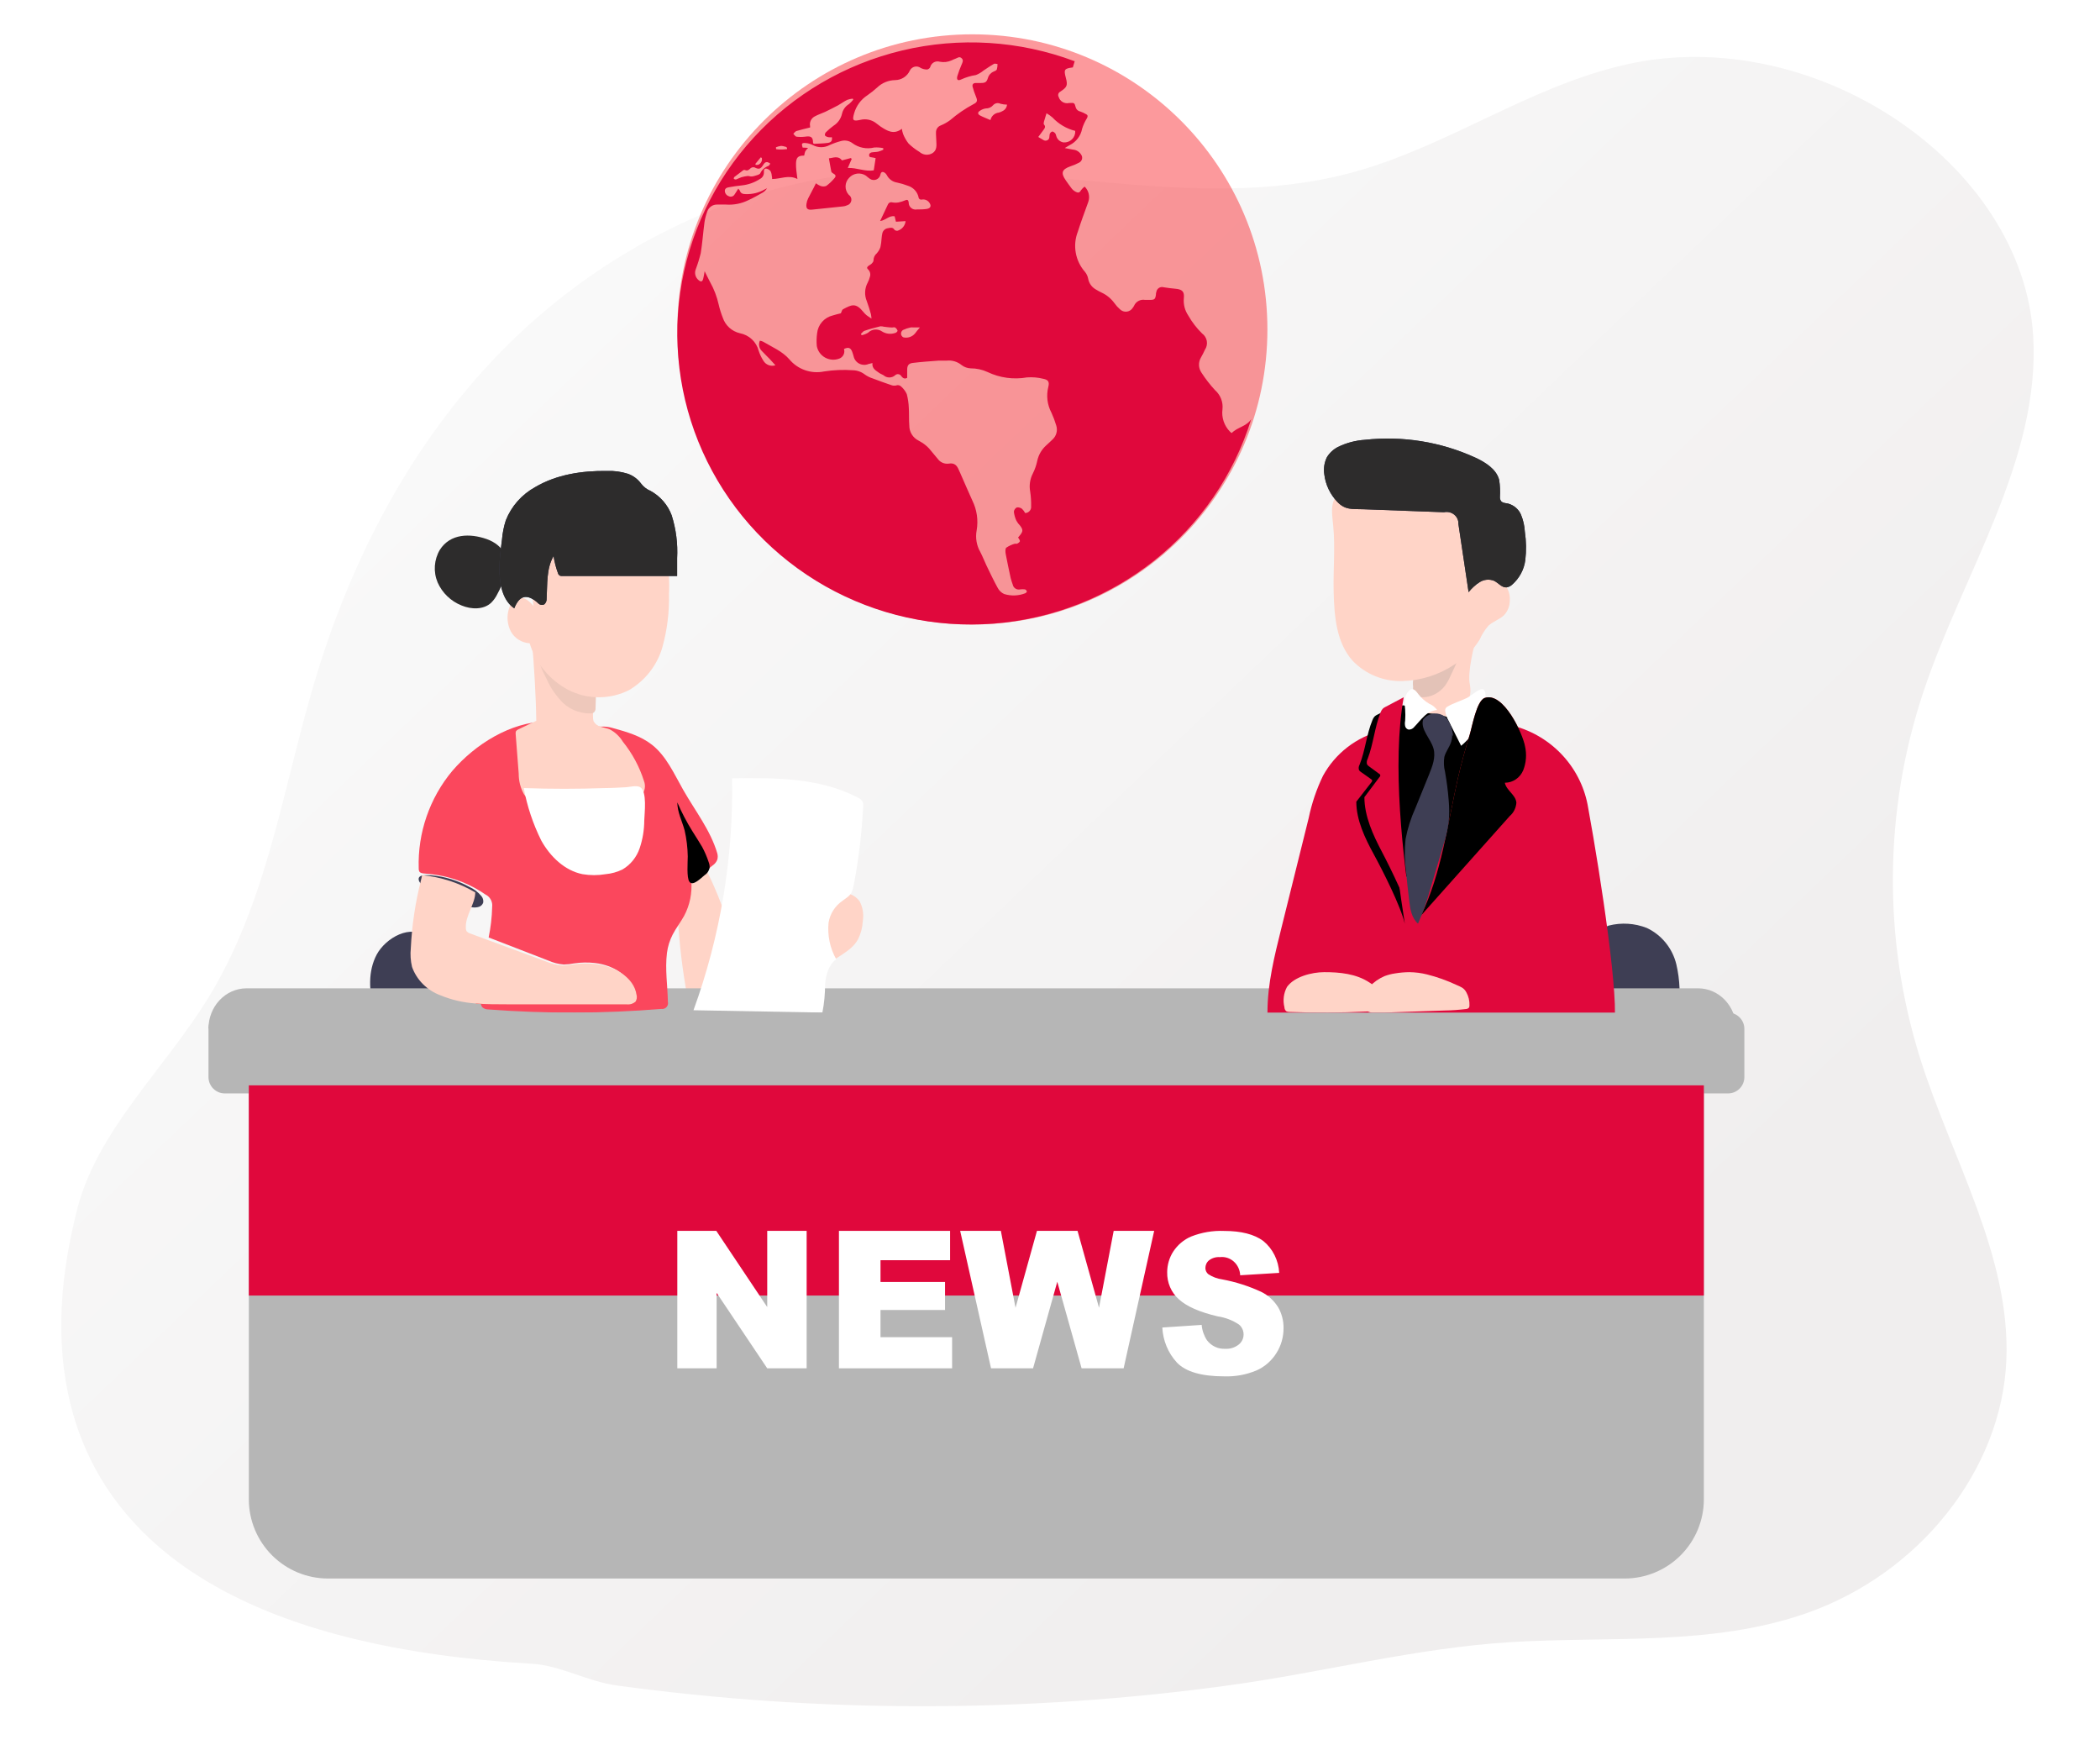<svg width="432" height="360" viewBox="0 0 432 360" fill="none" xmlns="http://www.w3.org/2000/svg">
<g filter="url(#filter0_dd)">
<path d="M111.445 344.206C117.323 344.55 122.732 347.835 128.924 348.678C170.604 354.362 212.854 354.362 254.534 348.678C274.119 346.014 293.189 340.94 312.913 339.746C333.153 338.512 354.122 340.616 373.619 333.803C396.921 325.653 413.791 304.314 414.734 281.788C415.637 260.307 403.521 240.379 397.015 219.721C389.318 195.211 389.527 168.869 397.61 144.485C405.734 119.996 421.762 96.667 420.257 71.145C418.151 35.43 375.057 6.643 336.603 15.245C316.464 19.744 299.567 32.353 279.655 37.609C247.313 46.157 212.564 34.236 179.078 37.609C150.634 40.537 124.437 54.67 105.407 73.979C86.378 93.287 74.095 117.412 66.673 142.333C60.127 164.34 56.984 187.615 44.681 207.51C35.668 222.076 21.847 234.691 17.809 250.991C13.075 270.09 -0.973 337.689 111.445 344.206Z" fill="url(#paint0_linear)"/>
</g>
<path d="M302.381 140.847C302.544 141.691 302.526 142.564 302.328 143.4C302.152 144.237 301.789 145.016 301.271 145.669C300.293 146.878 298.998 147.742 297.555 148.147C296.112 148.551 294.589 148.479 293.185 147.938C292.658 147.765 292.171 147.474 291.757 147.082C291.343 146.691 291.012 146.209 290.786 145.669C290.511 144.379 290.664 143.026 291.219 141.845C291.313 141.513 291.467 141.204 291.674 140.937C292.036 140.612 292.475 140.4 292.942 140.325C296.567 139.326 300.964 132.28 303.956 130.113C303.184 133.029 301.81 138.271 302.381 140.847Z" fill="url(#paint1_linear)"/>
<path d="M298.43 138.946C298.1 139.713 297.698 140.432 297.232 141.09C296.633 141.829 295.915 142.416 295.12 142.816C294.326 143.216 293.472 143.42 292.609 143.416C291.933 143.416 291.131 143.266 290.807 142.537C290.703 142.132 290.666 141.706 290.699 141.283C290.615 140.647 290.645 139.996 290.789 139.375C291.069 138.782 291.506 138.314 292.032 138.046C294.402 136.492 296.862 135.12 299.313 133.758C299.629 133.576 300.314 133.19 300.566 133.673C300.818 134.155 300.251 134.895 300.079 135.27C299.566 136.556 298.998 137.735 298.43 138.946Z" fill="url(#paint2_linear)"/>
<path opacity="0.46" d="M200.028 128.45C233.549 128.45 260.723 101.276 260.723 67.754C260.723 34.233 233.549 7.059 200.028 7.059C166.506 7.059 139.332 34.233 139.332 67.754C139.332 101.276 166.506 128.45 200.028 128.45Z" fill="#F72227"/>
<path d="M92.484 185.306C94.012 186.017 95.647 186.466 97.322 186.637C97.738 186.678 98.157 186.633 98.555 186.505C98.752 186.438 98.932 186.327 99.079 186.178C99.226 186.03 99.337 185.85 99.403 185.651C99.441 185.414 99.428 185.171 99.363 184.94C99.299 184.708 99.185 184.493 99.029 184.311C98.357 183.494 97.507 182.844 96.545 182.411C94.144 181.095 91.501 180.287 88.778 180.035C88.162 180.035 86.091 179.75 86.121 180.817C86.152 181.883 87.97 182.899 88.667 183.356C89.872 184.132 91.151 184.785 92.484 185.306Z" fill="#3E3E54"/>
<path d="M90.487 113.082C89.89 114.09 89.539 115.221 89.459 116.386C89.379 117.55 89.573 118.717 90.026 119.795C90.977 121.957 92.752 123.662 94.967 124.541C96.949 125.363 99.48 125.439 101.046 123.968C101.569 123.446 101.999 122.839 102.317 122.174C102.948 121.011 103.5 119.809 103.971 118.574C105.274 115.168 103.565 112.087 100.115 110.877C96.664 109.666 92.633 109.731 90.487 113.082Z" fill="#2D2C2C"/>
<path d="M77.492 196.34C75.688 199.732 75.84 204.011 77.068 207.695C77.107 207.87 77.194 208.028 77.318 208.15C77.496 208.256 77.704 208.293 77.905 208.254L96.095 207.03C95.585 207.03 92.249 199.791 91.749 198.963C90.662 196.993 89.521 194.369 87.848 192.854C84.609 189.869 79.328 192.912 77.492 196.34Z" fill="#3E3E54"/>
<path d="M145.023 178.337C146.844 181.993 148.415 185.775 149.724 189.656C150.154 191.16 150.767 192.601 151.547 193.947C151.786 194.355 152.113 194.7 152.503 194.955C152.931 195.174 153.403 195.288 153.881 195.286C155.889 195.219 157.865 194.745 159.694 193.89C160.691 193.562 161.635 193.084 162.495 192.471C163.396 191.646 164.188 190.703 164.852 189.667C165.797 188.399 166.862 187.229 168.03 186.177C169.24 184.979 170.735 184.13 172.365 183.716C173.179 183.529 174.027 183.581 174.813 183.866C175.599 184.152 176.291 184.659 176.811 185.33C177.488 186.587 177.727 188.045 177.489 189.461C177.422 190.771 177.085 192.05 176.5 193.215C175.01 195.882 171.754 196.854 169.598 198.937C168.96 199.605 168.363 200.312 167.808 201.054C166.109 203.127 164.188 204.996 162.084 206.628C160.986 207.561 159.766 208.331 158.461 208.917C157.149 209.41 155.775 209.707 154.381 209.798C151.501 210.11 148.589 209.877 145.79 209.111C144.477 208.826 143.284 208.126 142.377 207.109C141.61 205.93 141.157 204.565 141.066 203.149C140.124 197.603 139.544 191.997 139.332 186.371C139.332 183.934 139.532 181.175 141.366 179.642C142.153 179.101 143.044 178.741 143.978 178.587C144.912 178.433 145.867 178.489 146.779 178.749" fill="url(#paint3_linear)"/>
<path d="M338.787 190.869C340.284 191.575 341.605 192.612 342.653 193.904C343.701 195.196 344.45 196.71 344.844 198.334C345.608 201.59 345.724 204.967 345.186 208.269C339.302 206.839 333.277 206.089 327.227 206.034L328.396 195.909C328.683 193.462 328.55 191.26 330.933 190.377C333.538 189.71 336.283 189.881 338.787 190.869Z" fill="#3E3E54"/>
<path d="M50.683 203.28H349.34C351.415 203.28 353.406 204.156 354.874 205.716C356.342 207.275 357.166 209.39 357.166 211.595H42.879C42.879 209.39 43.703 207.275 45.171 205.716C46.639 204.156 48.63 203.28 50.706 203.28H50.683Z" fill="#B6B6B6"/>
<path d="M50.683 203.28H349.34C351.415 203.28 353.406 204.156 354.874 205.716C356.342 207.275 357.166 209.39 357.166 211.595H42.879C42.879 209.39 43.703 207.275 45.171 205.716C46.639 204.156 48.63 203.28 50.706 203.28H50.683Z" fill="url(#paint4_linear)"/>
<g filter="url(#filter1_d)">
<path d="M311.361 145.29C315.301 146.34 318.85 148.5 321.576 151.508C324.303 154.516 326.09 158.243 326.723 162.237C329.342 176.543 333.277 202.536 331.961 207.082H297.864C288.897 207.082 280.524 207.932 271.556 208.216C268.388 208.329 265.071 208.397 262.246 206.969C261.791 206.76 261.398 206.44 261.102 206.039C260.797 205.473 260.669 204.83 260.736 204.191C260.736 198.331 262.189 192.584 263.595 186.904L269.223 164.233C269.842 161.243 270.825 158.338 272.151 155.583C273.401 153.293 275.117 151.284 277.19 149.684C279.263 148.084 281.649 146.928 284.196 146.288C289.469 145.007 295.725 144.984 301.158 145.154C304.224 145.313 308.262 145.29 311.361 145.29Z" fill="#E0083C"/>
</g>
<path d="M287.096 145.079L283.34 146.991C283.138 147.077 282.951 147.2 282.788 147.353C282.584 147.566 282.428 147.825 282.331 148.111C281.113 151.043 280.864 154.338 279.688 157.281C279.592 157.443 279.531 157.626 279.509 157.816C279.487 158.006 279.506 158.198 279.563 158.38C279.663 158.549 279.803 158.689 279.969 158.786L282.05 160.258C282.154 160.324 282.268 160.412 282.279 160.543C282.279 160.608 282.266 160.672 282.241 160.73C282.216 160.789 282.179 160.841 282.133 160.884L279.012 164.893C279.012 168.682 280.801 172.405 282.601 175.7C284.401 178.995 288.126 186.32 288.989 189.978C286.887 176.644 284.692 158.435 287.096 145.079Z" fill="url(#paint5_linear)"/>
<path d="M315.369 156.818C315.772 158.452 315.635 160.163 314.977 161.722C314.631 162.492 314.051 163.149 313.311 163.611C312.57 164.073 311.702 164.32 310.813 164.32C311.158 165.91 313.276 166.805 313.418 168.418C313.382 168.951 313.23 169.471 312.972 169.946C312.715 170.422 312.356 170.843 311.92 171.183L291.889 191.64C292.365 190.745 290.319 190.733 290.7 189.815C294.586 181.261 297.768 172.438 300.215 163.424C300.989 160.367 301.893 157.344 302.904 154.354C303.427 152.809 304.438 147.446 306.282 146.875C310.504 145.576 314.834 154.164 315.369 156.818Z" fill="url(#paint6_linear)"/>
<path d="M295.01 146.815C294.044 146.744 293.086 146.599 292.143 146.384C291.084 146.097 290.129 145.534 289.081 145.18C288.972 145.125 288.853 145.092 288.73 145.082C288.607 145.073 288.484 145.087 288.367 145.125C288.198 145.221 288.062 145.363 287.976 145.534C287.239 146.685 286.688 147.936 286.341 149.246C285.885 151.192 285.668 153.183 285.696 155.178C285.627 158.698 285.704 162.222 285.927 165.75C285.981 167.15 286.158 168.543 286.456 169.915C286.813 171.406 287.435 172.831 287.78 174.334C288.033 175.438 288.137 176.543 288.379 177.559C288.936 179.566 289.74 181.502 290.773 183.326C292.362 182.52 293.191 180.807 293.905 179.217L304.899 154.802C305.402 153.896 305.652 152.879 305.625 151.853C305.36 149.754 303.472 149.643 301.86 149.014C299.685 148 297.383 147.261 295.01 146.815Z" fill="white"/>
<path d="M295.01 146.815C294.044 146.744 293.086 146.599 292.143 146.384C291.084 146.097 290.129 145.534 289.081 145.18C288.972 145.125 288.853 145.092 288.73 145.082C288.607 145.073 288.484 145.087 288.367 145.125C288.198 145.221 288.062 145.363 287.976 145.534C287.239 146.685 286.688 147.936 286.341 149.246C285.885 151.192 285.668 153.183 285.696 155.178C285.627 158.698 285.704 162.222 285.927 165.75C285.981 167.15 286.158 168.543 286.456 169.915C286.813 171.406 287.435 172.831 287.78 174.334C288.033 175.438 288.137 176.543 288.379 177.559C288.936 179.566 289.74 181.502 290.773 183.326C292.362 182.52 293.191 180.807 293.905 179.217L304.899 154.802C305.402 153.896 305.652 152.879 305.625 151.853C305.36 149.754 303.472 149.643 301.86 149.014C299.685 148 297.383 147.261 295.01 146.815Z" fill="url(#paint7_linear)"/>
<path d="M147.563 176.8C147.369 177.302 147.025 177.73 146.578 178.026C145.179 179.154 143.72 180.204 142.207 181.17C142.421 183.664 141.91 186.167 140.734 188.372C140.015 189.688 139.074 190.869 138.388 192.207C137.77 193.393 137.369 194.68 137.204 196.009C136.783 199.353 137.337 202.698 137.392 206.043C137.439 206.232 137.44 206.431 137.393 206.621C137.346 206.811 137.253 206.987 137.123 207.132C136.993 207.278 136.829 207.388 136.646 207.455C136.464 207.522 136.267 207.542 136.075 207.514C124.242 208.482 112.352 208.519 100.513 207.626C100.037 207.64 99.572 207.478 99.207 207.169C99.005 206.881 98.893 206.54 98.886 206.187C100.934 206.366 103.037 206.377 105.095 206.377H128.46C128.791 206.424 129.128 206.396 129.446 206.294C129.764 206.191 130.055 206.018 130.297 205.786C130.525 205.384 130.603 204.914 130.519 204.459C130.021 200.758 126.091 198.484 122.373 198.071C120.981 197.916 119.575 197.938 118.189 198.138C117.459 198.283 116.719 198.366 115.975 198.384C114.867 198.293 113.782 198.014 112.766 197.559C108.693 195.968 104.612 194.389 100.524 192.82C100.955 190.747 101.196 188.639 101.244 186.522C101.308 186.008 101.21 185.487 100.963 185.033C100.717 184.579 100.335 184.214 99.871 183.991C99.539 183.757 99.207 183.534 98.853 183.322C95.688 181.362 92.124 180.146 88.427 179.766C88.04 179.766 87.663 179.688 87.32 179.665C86.977 179.643 86.479 179.598 86.269 179.264C86.161 179.067 86.114 178.841 86.136 178.617C85.906 171.298 88.369 164.151 93.053 158.55C97.768 153.065 105.051 148.516 112.245 148.405C114.536 148.405 116.518 149.654 118.809 149.732C121.1 149.81 123.745 149.029 126.014 149.732C128.87 150.512 131.792 151.348 134.127 153.188C137.093 155.529 138.665 159.163 140.546 162.463C142.992 166.766 146.147 170.746 147.552 175.496C147.676 175.921 147.68 176.373 147.563 176.8Z" fill="#FB475D"/>
<path d="M100.128 186.402C99.953 183.152 99.953 179.909 100.128 176.674C100.835 177.929 101.259 179.318 101.372 180.746C101.809 182.717 102.712 184.56 104.008 186.129C105.304 187.698 106.958 188.949 108.837 189.782C110.801 190.63 113.175 191.165 114.202 193.017C114.438 193.587 114.708 194.142 115.013 194.679C115.345 195.068 115.754 195.389 116.214 195.623C116.675 195.856 117.178 195.998 117.695 196.04C121.314 196.587 125.286 195.047 128.528 196.709C129.784 197.345 136.598 196.386 137.511 197.435C137.511 197.435 137.386 205.589 137.66 207.999C137.728 208.612 133.334 207.999 132.58 207.943C127.376 207.638 122.198 207.001 117.079 206.035C111.945 205.061 107.058 203.109 102.696 200.29C101.582 199.632 100.659 198.706 100.013 197.602C99.457 196.216 99.284 194.712 99.511 193.24C99.705 190.462 99.945 187.662 100.253 184.94" fill="url(#paint8_linear)"/>
<path d="M130.777 206.006C130.524 206.233 130.219 206.403 129.886 206.503C129.552 206.603 129.199 206.631 128.853 206.584H104.384C102.228 206.584 100.026 206.584 97.882 206.399C97.337 202.034 98.658 197.668 99.551 193.303C103.824 194.838 108.097 196.384 112.37 197.941C113.435 198.387 114.571 198.66 115.732 198.749C116.51 198.731 117.286 198.651 118.05 198.509C119.502 198.313 120.974 198.291 122.432 198.443C126.291 198.847 130.441 201.073 130.963 204.696C131.068 205.14 131.003 205.604 130.777 206.006Z" fill="#F72227"/>
<path d="M109.431 131.804C109.85 136.677 110.269 143.374 110.316 148.258L106.638 150.015C106.441 150.089 106.271 150.22 106.149 150.389C106.073 150.575 106.049 150.779 106.079 150.978L106.708 159.148C106.699 160.62 107.071 162.07 107.79 163.364C108.954 165.086 111.2 165.755 113.284 166.163C115.415 166.665 117.619 166.815 119.801 166.605C121.272 166.358 122.722 166.009 124.142 165.562C126.156 165.018 128.204 164.588 130.252 164.225C130.863 164.166 131.448 163.955 131.952 163.613C132.303 163.206 132.537 162.716 132.629 162.192C132.721 161.668 132.668 161.13 132.475 160.633C131.546 157.699 130.07 154.956 128.123 152.542C127.479 151.477 126.549 150.604 125.434 150.015C124.841 149.765 124.189 149.675 123.572 149.471C123.26 149.391 122.969 149.249 122.717 149.054C122.464 148.859 122.256 148.615 122.106 148.337C122.008 148.014 121.969 147.677 121.989 147.34V142.456C122.019 141.828 121.96 141.199 121.815 140.586C121.527 139.783 121.067 139.049 120.465 138.433C118.926 136.706 117.101 135.242 115.064 134.104C114.46 133.722 113.783 133.46 113.074 133.334C112.364 133.232 109.897 131.362 109.396 131.86" fill="url(#paint9_linear)"/>
<path d="M115.274 143.984C115.986 144.848 116.922 145.549 118.004 146.029C119.086 146.508 120.284 146.753 121.496 146.742C121.738 146.742 121.973 146.672 122.166 146.542C122.296 146.416 122.394 146.268 122.453 146.106C122.513 145.945 122.533 145.774 122.513 145.605L122.668 140.637C122.752 140.249 122.663 139.847 122.421 139.514C122.178 139.182 121.8 138.943 121.364 138.848C119.905 138.195 112.271 133.806 111.195 135.48C110.608 136.395 112.08 138.858 112.499 139.753C113.165 141.283 114.102 142.711 115.274 143.984Z" fill="url(#paint10_linear)"/>
<path d="M137.127 114.622C137.589 117.14 137.754 119.701 137.619 122.255C137.705 125.966 137.235 129.67 136.223 133.253C135.167 136.837 132.766 139.917 129.485 141.897C127.55 142.894 125.388 143.416 123.193 143.416C120.997 143.416 118.836 142.894 116.901 141.897C113.037 139.838 110.181 136.389 108.961 132.307C108.15 132.258 107.367 132.007 106.687 131.579C106.007 131.151 105.454 130.56 105.083 129.865C104.362 128.454 104.211 126.835 104.66 125.323C104.969 124.223 105.69 123.124 106.845 122.959C108.001 122.794 108.996 123.772 109.762 124.63C109.053 120.231 109.934 115.535 112.954 112.224C115.256 109.857 118.28 108.255 121.591 107.649C124.691 107 129.508 106.352 132.596 107.341C135.296 108.221 136.623 112.257 137.127 114.622Z" fill="url(#paint11_linear)"/>
<path d="M138.174 105.991C139.075 108.849 139.454 111.841 139.294 114.829V118.474H115.646C115.461 118.493 115.274 118.459 115.108 118.375C114.942 118.247 114.824 118.068 114.772 117.867C114.358 116.735 114.058 115.566 113.876 114.376C112.375 116.961 112.621 120.142 112.453 123.114C112.469 123.333 112.434 123.553 112.353 123.757C112.272 123.962 112.145 124.146 111.983 124.296C111.788 124.402 111.564 124.443 111.344 124.413C111.124 124.383 110.92 124.284 110.762 124.13C110.497 123.877 110.217 123.641 109.921 123.423C108.241 122.319 106.841 122.484 105.788 125.125C101.419 122.12 102.942 113.857 103.267 110.973C103.376 109.634 103.639 108.311 104.051 107.03C105.2 104.12 107.343 101.697 110.112 100.181C114.492 97.596 119.724 96.8 124.821 96.867C126.297 96.804 127.773 97.002 129.178 97.452C130.261 97.843 131.201 98.543 131.878 99.463C132.384 100.13 133.06 100.652 133.839 100.976C135.846 102.083 137.384 103.862 138.174 105.991Z" fill="#3E3E54"/>
<path d="M138.174 105.991C139.075 108.849 139.454 111.841 139.294 114.829V118.474H115.646C115.461 118.493 115.274 118.459 115.108 118.375C114.942 118.247 114.824 118.068 114.772 117.867C114.358 116.735 114.058 115.566 113.876 114.376C112.375 116.961 112.621 120.142 112.453 123.114C112.469 123.333 112.434 123.553 112.353 123.757C112.272 123.962 112.145 124.146 111.983 124.296C111.788 124.402 111.564 124.443 111.344 124.413C111.124 124.383 110.92 124.284 110.762 124.13C110.497 123.877 110.217 123.641 109.921 123.423C108.241 122.319 106.841 122.484 105.788 125.125C101.419 122.12 102.942 113.857 103.267 110.973C103.376 109.634 103.639 108.311 104.051 107.03C105.2 104.12 107.343 101.697 110.112 100.181C114.492 97.596 119.724 96.8 124.821 96.867C126.297 96.804 127.773 97.002 129.178 97.452C130.261 97.843 131.201 98.543 131.878 99.463C132.384 100.13 133.06 100.652 133.839 100.976C135.846 102.083 137.384 103.862 138.174 105.991Z" fill="#2D2C2C"/>
<path d="M132.536 168.734C132.529 170.674 132.213 172.599 131.599 174.432C130.973 176.302 129.706 177.871 128.038 178.842C126.951 179.367 125.783 179.691 124.587 179.799C123.01 180.067 121.402 180.067 119.825 179.799C116.187 179.07 113.21 176.221 111.358 172.905C109.66 169.497 108.442 165.855 107.742 162.091C113.298 162.288 118.862 162.288 124.433 162.091C125.811 162.091 127.189 161.999 128.567 161.931C129.361 161.931 130.97 161.43 131.72 161.931C133.153 162.808 132.58 167.241 132.536 168.734Z" fill="white"/>
<path d="M130.775 205.994C130.522 206.226 130.217 206.399 129.883 206.501C129.549 206.603 129.196 206.632 128.85 206.584H104.359C102.201 206.584 99.996 206.584 97.85 206.395C95.34 206.228 92.876 205.656 90.564 204.703C89.215 204.194 87.997 203.41 86.996 202.405C85.994 201.399 85.232 200.197 84.763 198.881C84.464 197.622 84.378 196.325 84.508 195.04C84.735 190.345 85.43 185.681 86.585 181.113C86.689 180.724 86.759 180.334 86.84 180C90.715 180.38 94.451 181.594 97.769 183.551C97.769 185.889 95.669 188.383 95.831 190.876C95.822 191.132 95.895 191.385 96.04 191.6C96.237 191.792 96.48 191.933 96.748 192.012L99.521 193.036C103.798 194.602 108.075 196.179 112.352 197.767C113.417 198.222 114.555 198.5 115.717 198.591C116.496 198.573 117.272 198.491 118.037 198.346C119.49 198.147 120.963 198.124 122.422 198.279C126.286 198.691 130.439 200.962 130.961 204.658C131.067 205.111 131.001 205.584 130.775 205.994Z" fill="url(#paint12_linear)"/>
<path d="M177.561 165.905C177.607 165.572 177.573 165.232 177.462 164.916C177.231 164.515 176.877 164.207 176.457 164.043C168.59 159.928 159.409 159.963 150.604 160.078C150.896 176.361 148.2 192.554 142.66 207.786L169.176 208.269C169.555 206.352 169.74 204.399 169.728 202.442C169.894 200.5 170.48 198.408 172.026 197.304C170.74 195.031 170.187 192.389 170.446 189.765C170.6 188.863 170.929 188.003 171.414 187.238C171.898 186.473 172.528 185.82 173.264 185.317C175.053 184.018 175.274 183.984 175.716 181.582C176.684 176.407 177.3 171.169 177.561 165.905Z" fill="white"/>
<path d="M274.351 121.768C274.488 126.744 274.889 132.135 278.245 135.893C279.54 137.256 281.118 138.335 282.873 139.058C284.629 139.781 286.521 140.132 288.425 140.087C292.246 139.993 295.959 138.829 299.121 136.732C301.273 135.451 303.076 133.682 304.378 131.576C304.833 130.524 305.45 129.547 306.21 128.679C307.16 127.796 308.5 127.427 309.439 126.498C310.163 125.697 310.569 124.67 310.585 123.602C310.664 122.722 310.491 121.839 310.087 121.049C309.683 120.259 309.062 119.594 308.294 119.128C307.907 118.919 307.481 118.789 307.04 118.745C306.6 118.702 306.156 118.747 305.734 118.876C305.312 119.006 304.921 119.218 304.586 119.5C304.25 119.782 303.977 120.127 303.782 120.515C304.549 114.923 304.011 108.649 300.06 104.511C298.392 102.853 296.392 101.547 294.186 100.675C290.935 99.283 287.428 98.552 283.879 98.528C281.506 98.439 279.152 98.976 277.065 100.082C273.378 102.319 273.927 104.701 274.259 108.146C274.706 112.575 274.236 117.272 274.351 121.768Z" fill="url(#paint13_linear)"/>
<path d="M272.429 97.573C272.237 96.373 272.423 95.146 272.962 94.048C273.503 93.156 274.288 92.425 275.231 91.936C276.967 91.088 278.861 90.585 280.802 90.458C288.556 89.615 296.4 90.877 303.45 94.103C305.583 95.088 307.807 96.479 308.397 98.69C308.581 99.871 308.634 101.067 308.556 102.259C308.55 102.536 308.625 102.808 308.771 103.047C309.089 103.463 309.702 103.474 310.224 103.572C310.823 103.734 311.376 104.027 311.841 104.427C312.305 104.827 312.668 105.325 312.901 105.882C313.355 106.998 313.62 108.177 313.684 109.374C313.975 111.307 314.006 113.268 313.775 115.209C313.524 117.16 312.553 118.959 311.041 120.277C310.728 120.563 310.332 120.751 309.906 120.813C308.919 120.879 308.238 119.883 307.342 119.456C306.861 119.267 306.34 119.193 305.824 119.243C305.308 119.293 304.812 119.464 304.38 119.741C303.511 120.301 302.745 120.997 302.111 121.799L300.012 107.754C300.03 107.393 299.961 107.033 299.811 106.703C299.661 106.372 299.434 106.079 299.147 105.847C298.861 105.615 298.522 105.45 298.158 105.365C297.795 105.28 297.415 105.277 297.05 105.357L280.462 104.743C278.125 104.656 276.752 104.962 275.072 103.189C273.602 101.631 272.677 99.666 272.429 97.573Z" fill="#3E3E54"/>
<path d="M272.429 97.573C272.237 96.373 272.423 95.146 272.962 94.048C273.503 93.156 274.288 92.425 275.231 91.936C276.967 91.088 278.861 90.585 280.802 90.458C288.556 89.615 296.4 90.877 303.45 94.103C305.583 95.088 307.807 96.479 308.397 98.69C308.581 99.871 308.634 101.067 308.556 102.259C308.55 102.536 308.625 102.808 308.771 103.047C309.089 103.463 309.702 103.474 310.224 103.572C310.823 103.734 311.376 104.027 311.841 104.427C312.305 104.827 312.668 105.325 312.901 105.882C313.355 106.998 313.62 108.177 313.684 109.374C313.975 111.307 314.006 113.268 313.775 115.209C313.524 117.16 312.553 118.959 311.041 120.277C310.728 120.563 310.332 120.751 309.906 120.813C308.919 120.879 308.238 119.883 307.342 119.456C306.861 119.267 306.34 119.193 305.824 119.243C305.308 119.293 304.812 119.464 304.38 119.741C303.511 120.301 302.745 120.997 302.111 121.799L300.012 107.754C300.03 107.393 299.961 107.033 299.811 106.703C299.661 106.372 299.434 106.079 299.147 105.847C298.861 105.615 298.522 105.45 298.158 105.365C297.795 105.28 297.415 105.277 297.05 105.357L280.462 104.743C278.125 104.656 276.752 104.962 275.072 103.189C273.602 101.631 272.677 99.666 272.429 97.573Z" fill="#2D2C2C"/>
<path d="M301.684 143.592C300.408 144.203 299.032 144.598 297.811 145.311C297.646 145.389 297.504 145.509 297.4 145.661C297.311 145.831 297.276 146.024 297.3 146.215C297.403 146.954 297.648 147.665 298.022 148.306L300.574 153.394C302.009 152.212 303.193 150.746 304.055 149.085C304.918 147.423 305.44 145.601 305.591 143.728C305.835 139.794 303.283 142.824 301.684 143.592Z" fill="white"/>
<path d="M289.058 143.621C288.96 144.378 288.96 145.144 289.058 145.901C289.115 146.682 289.115 147.466 289.058 148.248C288.983 148.61 288.983 148.982 289.058 149.344C289.094 149.518 289.181 149.678 289.309 149.806C289.437 149.934 289.601 150.025 289.781 150.068C290.004 150.072 290.226 150.024 290.426 149.929C290.626 149.833 290.799 149.693 290.929 149.519C291.629 148.807 292.226 148.006 292.961 147.327C293.665 146.606 294.612 146.144 295.636 146.022C295.215 145.458 294.644 145.012 293.983 144.728C293.137 144.232 292.4 143.584 291.813 142.82C291.423 142.316 290.906 141.494 290.16 141.833C289.862 142.048 289.612 142.316 289.422 142.622C289.233 142.929 289.109 143.268 289.058 143.621Z" fill="white"/>
<path d="M313.723 153.489C314.097 155.126 313.972 156.842 313.365 158.404C313.05 159.173 312.522 159.83 311.847 160.292C311.172 160.754 310.38 161.001 309.57 161.001C309.884 162.579 311.815 163.474 311.945 165.086C311.911 165.619 311.773 166.139 311.538 166.615C311.303 167.09 310.977 167.511 310.578 167.851L292.316 188.314C296.567 179.561 297.739 169.62 299.907 160.094C300.612 157.049 301.437 154.027 302.358 151.038C302.835 149.493 303.757 144.12 305.438 143.549C309.277 142.25 313.246 150.859 313.723 153.489Z" fill="#F72227"/>
<path d="M288.76 143.416L285.004 145.398C284.802 145.488 284.615 145.615 284.452 145.774C284.248 145.995 284.092 146.264 283.995 146.56C282.777 149.601 282.528 153.006 281.352 156.07C281.257 156.239 281.195 156.427 281.172 156.624C281.149 156.82 281.164 157.02 281.217 157.209C281.324 157.383 281.466 157.528 281.633 157.631L283.714 159.157C283.773 159.178 283.826 159.217 283.866 159.269C283.906 159.322 283.932 159.385 283.941 159.453C283.95 159.521 283.941 159.59 283.915 159.652C283.89 159.715 283.849 159.768 283.797 159.806L280.676 163.963C280.676 167.893 282.465 171.754 284.265 175.171C286.065 178.588 289.79 186.185 290.653 189.977C288.552 176.139 286.315 157.266 288.76 143.416Z" fill="#E0083C"/>
<path d="M313.723 153.489C314.097 155.126 313.972 156.842 313.365 158.404C313.05 159.173 312.522 159.83 311.847 160.292C311.172 160.754 310.38 161.001 309.57 161.001C309.884 162.579 311.815 163.474 311.945 165.086C311.911 165.619 311.773 166.139 311.538 166.615C311.303 167.09 310.977 167.511 310.578 167.851L292.316 188.314C296.567 179.561 297.739 169.62 299.907 160.094C300.612 157.049 301.437 154.027 302.358 151.038C302.835 149.493 303.757 144.12 305.438 143.549C309.277 142.25 313.246 150.859 313.723 153.489Z" fill="url(#paint14_linear)"/>
<path d="M298.405 200.101H315.169C316.536 191.417 314.2 182.62 313.824 173.845C312.476 178.848 310.751 183.742 308.662 188.485C308.333 189.293 307.904 190.056 307.385 190.758C306.7 191.542 305.882 192.2 304.969 192.701C297.642 197.077 288.468 197.248 280.126 195.475C279.146 187.428 278.154 179.301 275.362 171.686C274.719 179.983 273.535 188.229 271.818 196.373C271.7 197.137 271.407 197.864 270.963 198.498C270.463 199.005 269.904 199.451 269.299 199.828C266.815 201.749 266.211 205.181 265.789 208.284C265.63 208.948 265.703 209.645 265.995 210.262C266.292 210.58 266.658 210.827 267.064 210.985C267.471 211.142 267.907 211.206 268.342 211.171C276.359 211.7 284.401 211.734 292.422 211.274C294.542 211.149 301.22 211.74 301.972 209.455C302.348 208.341 299.636 200.101 298.405 200.101Z" fill="url(#paint15_linear)"/>
<path d="M289.958 199.955C288.964 199.962 287.973 200.049 286.993 200.212C286.259 200.317 285.539 200.501 284.845 200.76C283.684 201.249 282.639 201.977 281.779 202.897C281.452 203.198 281.179 203.554 280.973 203.948C280.728 204.597 280.633 205.293 280.694 205.984C280.694 206.766 280.794 207.684 281.477 208.075C281.807 208.222 282.168 208.288 282.529 208.265C283.345 208.265 284.173 208.265 284.99 208.265L297.197 207.84C298.652 207.818 300.105 207.717 301.549 207.538C301.673 207.537 301.794 207.509 301.906 207.457C302.018 207.405 302.118 207.33 302.198 207.236C302.262 207.112 302.293 206.973 302.288 206.834C302.332 205.882 302.111 204.938 301.65 204.105C301.158 203.187 300.531 202.986 299.591 202.572C297.643 201.661 295.613 200.938 293.527 200.414C292.358 200.127 291.161 199.974 289.958 199.955Z" fill="url(#paint16_linear)"/>
<path d="M281.692 202.068C282.749 202.699 283.533 203.664 283.907 204.791C284.07 205.357 284.03 205.958 283.791 206.5C283.553 207.042 283.13 207.494 282.59 207.784C282.083 207.96 281.549 208.052 281.009 208.055C275.75 208.312 270.49 208.338 265.23 208.135C265.009 208.142 264.789 208.091 264.596 207.988C264.479 207.883 264.386 207.756 264.322 207.617C264.259 207.477 264.225 207.326 264.225 207.174C263.872 205.766 264.059 204.285 264.751 202.994C266.272 200.87 269.864 199.967 272.378 199.955C275.586 199.944 278.998 200.283 281.692 202.068Z" fill="url(#paint17_linear)"/>
<path d="M46.254 224.898L355.475 224.898C357.333 224.898 358.84 223.395 358.84 221.541V211.626C358.84 209.772 357.333 208.269 355.475 208.269L46.254 208.269C44.396 208.269 42.89 209.772 42.89 211.626V221.541C42.89 223.395 44.396 224.898 46.254 224.898Z" fill="#B6B6B6"/>
<path d="M334.218 324.672L67.487 324.672C63.164 324.672 59.018 322.955 55.961 319.898C52.904 316.841 51.187 312.695 51.187 308.373V223.235L350.508 223.235V308.373C350.508 312.695 348.79 316.841 345.733 319.898C342.676 322.955 338.53 324.672 334.207 324.672H334.218Z" fill="#B6B6B6"/>
<path d="M51.187 266.471L350.508 266.471V223.235L51.187 223.235V266.471Z" fill="#E0083C"/>
<path d="M296.902 147.444C297.694 148.085 298.266 148.937 298.544 149.89C298.822 150.844 298.793 151.854 298.461 152.792C298.089 153.789 297.391 154.653 297.123 155.682C296.961 156.704 297.008 157.746 297.263 158.75C297.612 160.699 297.868 162.67 298.019 164.652C298.155 166.126 298.155 167.608 298.019 169.081C297.782 170.771 297.393 172.438 296.856 174.065L294.18 183.023C293.533 185.396 292.704 187.72 291.702 189.977C290.375 188.804 290.084 186.943 289.887 185.227C289.638 183.174 289.417 181.118 289.224 179.059C288.935 176.917 288.907 174.751 289.142 172.603C289.559 170.398 290.243 168.247 291.178 166.191C292.109 163.888 293.04 161.596 293.982 159.292C294.669 157.598 295.378 155.749 294.901 153.988C294.331 151.906 292.167 150.09 292.749 148.008C293.176 147.422 293.813 147.003 294.541 146.83C295.268 146.657 296.037 146.741 296.705 147.067C298.287 147.92 298.706 149.858 298.962 151.497" fill="#3E3E54"/>
<path d="M296.902 147.444C297.694 148.085 298.266 148.937 298.544 149.89C298.822 150.844 298.793 151.854 298.461 152.792C298.089 153.789 297.391 154.653 297.123 155.682C296.961 156.704 297.008 157.746 297.263 158.75C297.612 160.699 297.868 162.67 298.019 164.652C298.155 166.126 298.155 167.608 298.019 169.081C297.782 170.771 297.393 172.438 296.856 174.065L294.18 183.023C293.533 185.396 292.704 187.72 291.702 189.977C290.375 188.804 290.084 186.943 289.887 185.227C289.638 183.174 289.417 181.118 289.224 179.059C288.935 176.917 288.907 174.751 289.142 172.603C289.559 170.398 290.243 168.247 291.178 166.191C292.109 163.888 293.04 161.596 293.982 159.292C294.669 157.598 295.378 155.749 294.901 153.988C294.331 151.906 292.167 150.09 292.749 148.008C293.176 147.422 293.813 147.003 294.541 146.83C295.268 146.657 296.037 146.741 296.705 147.067C298.287 147.92 298.706 149.858 298.962 151.497" fill="url(#paint18_linear)"/>
<path d="M108.836 126.342C108.741 126.048 108.581 125.772 108.364 125.527C108.25 125.407 108.108 125.31 107.945 125.24C107.782 125.171 107.603 125.131 107.42 125.124C107.137 125.158 106.873 125.261 106.659 125.419C106.446 125.577 106.294 125.784 106.222 126.014C106.051 126.552 106.021 127.113 106.133 127.661C106.245 128.209 106.497 128.731 106.872 129.192C107.178 129.636 107.637 130.113 108.249 130.113C110.187 130.081 109.142 127.126 108.836 126.342Z" fill="url(#paint19_linear)"/>
<path d="M139.332 253.167H147.353L157.83 268.842V253.167H165.938V281.437H157.83L147.419 265.919V281.437H139.332V253.167Z" fill="white"/>
<path d="M172.582 253.167H195.447V259.2H181.133V263.676H194.408V269.44H181.133V275.035H195.863V281.437H172.582V253.167Z" fill="white"/>
<path d="M197.52 253.167H205.892L208.909 268.987L213.316 253.167H221.666L226.084 268.976L229.101 253.167H237.429L231.147 281.437H222.502L217.497 263.635L212.514 281.437H203.87L197.52 253.167Z" fill="white"/>
<path d="M239.102 273.044L247.201 272.506C247.297 273.641 247.673 274.731 248.293 275.667C248.741 276.252 249.315 276.715 249.968 277.02C250.621 277.325 251.334 277.462 252.048 277.42C253.06 277.489 254.062 277.167 254.864 276.515C255.163 276.274 255.405 275.965 255.572 275.61C255.738 275.256 255.825 274.866 255.825 274.47C255.825 274.075 255.738 273.685 255.572 273.331C255.405 272.976 255.163 272.666 254.864 272.426C253.54 271.546 252.051 270.976 250.498 270.753C246.764 269.875 244.101 268.703 242.507 267.237C241.733 266.557 241.115 265.702 240.699 264.736C240.283 263.77 240.08 262.718 240.106 261.658C240.113 260.157 240.542 258.69 241.339 257.443C242.252 256.043 243.54 254.959 245.04 254.328C247.204 253.474 249.509 253.085 251.818 253.182C255.333 253.182 258.019 253.869 259.874 255.244C260.837 256.027 261.627 257.019 262.192 258.152C262.758 259.284 263.084 260.531 263.149 261.807L255.126 262.3C255.102 261.76 254.973 261.231 254.747 260.746C254.52 260.261 254.201 259.83 253.809 259.48C253.417 259.129 252.96 258.868 252.468 258.71C251.975 258.553 251.457 258.504 250.945 258.566C250.148 258.504 249.356 258.739 248.707 259.23C248.474 259.419 248.286 259.662 248.157 259.941C248.028 260.219 247.963 260.524 247.965 260.834C247.97 261.077 248.028 261.316 248.134 261.532C248.24 261.748 248.391 261.936 248.576 262.082C249.445 262.65 250.421 263.013 251.436 263.148C254.191 263.662 256.877 264.519 259.438 265.702C260.875 266.401 262.094 267.513 262.953 268.909C263.687 270.2 264.065 271.679 264.044 273.182C264.051 275.008 263.538 276.795 262.571 278.313C261.574 279.902 260.149 281.142 258.477 281.876C256.368 282.756 254.109 283.169 251.84 283.09C247.157 283.09 243.905 282.139 242.103 280.249C240.309 278.305 239.243 275.747 239.102 273.044Z" fill="white"/>
<path d="M141.484 176.144C141.452 174.339 141.236 172.546 140.84 170.802C140.317 168.871 139.342 167.047 139.332 165.034C140.229 167.102 141.265 169.082 142.429 170.956C143.093 172.034 143.787 173.064 144.44 174.19C144.973 175.183 145.424 176.234 145.788 177.328C145.937 177.697 146.003 178.105 145.979 178.513C145.906 178.826 145.778 179.118 145.605 179.37C145.432 179.623 145.217 179.831 144.973 179.982C144.229 180.562 142.55 182.35 141.836 181.379C141.212 180.609 141.484 177.186 141.484 176.144Z" fill="url(#paint20_linear)"/>
<path d="M221.099 12.538L220.695 13.874C220.673 13.881 220.65 13.881 220.628 13.874C218.955 14.097 218.809 14.308 219.247 15.956C219.685 17.604 219.516 17.904 218.124 18.851C218.025 18.898 217.937 18.966 217.865 19.049C217.794 19.133 217.742 19.23 217.711 19.335C217.68 19.44 217.672 19.551 217.687 19.659C217.702 19.767 217.74 19.871 217.798 19.964C217.927 20.396 218.217 20.764 218.609 20.991C219.001 21.219 219.466 21.289 219.909 21.189C221.032 21.122 221.032 21.122 221.301 22.124C221.368 22.33 221.49 22.514 221.654 22.657C221.818 22.8 222.018 22.897 222.233 22.937C222.659 23.085 223.069 23.275 223.457 23.505C223.816 23.705 223.794 23.972 223.592 24.328C223.169 25.003 222.837 25.729 222.604 26.488C222.47 27.203 222.172 27.878 221.732 28.459C221.291 29.041 220.721 29.513 220.066 29.839C219.774 29.995 219.494 30.173 219.033 30.452L220.74 30.775C221.082 30.803 221.412 30.911 221.703 31.091C221.994 31.272 222.237 31.518 222.413 31.81C222.507 31.943 222.571 32.094 222.6 32.254C222.629 32.414 222.622 32.578 222.581 32.735C222.539 32.892 222.463 33.038 222.359 33.163C222.254 33.288 222.123 33.388 221.975 33.458C221.413 33.761 220.822 34.011 220.212 34.204C218.427 34.838 218.18 35.562 219.247 37.098C219.64 37.655 220.021 38.212 220.448 38.757C220.664 39.032 220.936 39.26 221.245 39.425C221.672 39.659 222.076 39.737 222.368 39.136C222.583 38.851 222.836 38.596 223.12 38.379C223.537 38.78 223.829 39.29 223.962 39.851C224.095 40.411 224.064 40.997 223.872 41.541C223.143 43.567 222.379 45.593 221.728 47.642C221.187 49.026 221.039 50.532 221.301 51.994C221.562 53.456 222.222 54.82 223.21 55.936C223.534 56.337 223.754 56.811 223.85 57.317C223.932 57.782 224.117 58.224 224.393 58.609C224.669 58.994 225.028 59.313 225.444 59.543C225.806 59.768 226.181 59.973 226.567 60.156C227.65 60.65 228.583 61.418 229.273 62.382C229.596 62.837 229.973 63.252 230.396 63.618C230.577 63.798 230.797 63.935 231.039 64.018C231.282 64.101 231.54 64.127 231.794 64.096C232.049 64.065 232.293 63.977 232.508 63.838C232.723 63.699 232.903 63.514 233.034 63.295C233.141 63.166 233.231 63.023 233.303 62.872C233.488 62.452 233.81 62.106 234.218 61.89C234.625 61.674 235.094 61.6 235.549 61.681C235.886 61.681 236.211 61.681 236.548 61.681C237.514 61.681 237.671 61.536 237.794 60.568C237.794 60.401 237.794 60.233 237.873 60.078C237.892 59.907 237.949 59.742 238.039 59.595C238.129 59.449 238.251 59.324 238.396 59.229C238.541 59.134 238.705 59.073 238.876 59.048C239.048 59.023 239.223 59.037 239.389 59.087C240.175 59.209 240.983 59.321 241.78 59.387C243.184 59.499 243.689 59.966 243.532 61.347C243.416 62.604 243.741 63.862 244.452 64.91C245.219 66.258 246.171 67.495 247.282 68.584C247.796 68.957 248.146 69.512 248.257 70.135C248.367 70.757 248.231 71.398 247.877 71.924C247.63 72.469 247.338 73.037 247.057 73.527C246.775 74.003 246.634 74.548 246.652 75.1C246.67 75.652 246.846 76.187 247.158 76.644C247.984 77.924 248.919 79.131 249.954 80.251C250.505 80.737 250.931 81.346 251.196 82.027C251.462 82.709 251.559 83.444 251.481 84.17C251.37 85.001 251.449 85.846 251.714 86.643C251.978 87.439 252.421 88.165 253.008 88.768C253.081 88.845 253.16 88.915 253.243 88.98C253.293 89.011 253.346 89.037 253.401 89.058C254.523 87.856 256.387 87.755 257.398 86.208C253.836 97.675 246.881 107.816 237.435 115.316C227.99 122.816 216.489 127.328 204.426 128.267C192.363 129.206 180.294 126.528 169.784 120.582C159.274 114.635 150.809 105.694 145.486 94.918C140.163 84.142 138.229 72.029 139.935 60.15C141.64 48.271 146.905 37.174 155.049 28.299C163.192 19.423 173.837 13.18 185.603 10.377C197.368 7.575 209.712 8.343 221.032 12.583L221.099 12.538ZM174.404 34.549C176.268 34.46 177.986 35.361 179.748 35.028L180.13 32.523C179.834 32.446 179.535 32.387 179.232 32.344C178.794 32.344 178.76 32.01 178.805 31.743C178.847 31.648 178.91 31.563 178.99 31.495C179.069 31.428 179.164 31.379 179.266 31.354C179.726 31.265 180.22 31.287 180.68 31.186C181.033 31.09 181.375 30.959 181.702 30.797V30.474C181.09 30.343 180.463 30.298 179.838 30.34C179.069 30.531 178.267 30.549 177.49 30.393C176.713 30.237 175.981 29.911 175.347 29.439C175.02 29.193 174.64 29.025 174.237 28.95C173.833 28.875 173.418 28.893 173.023 29.004C172.214 29.215 171.425 29.494 170.665 29.839C170.134 30.124 169.54 30.273 168.936 30.273C168.333 30.273 167.738 30.124 167.207 29.839C166.767 29.614 166.286 29.474 165.793 29.427C164.939 29.349 164.838 29.517 165.108 30.352L166.23 30.418C166.007 30.635 165.811 30.878 165.647 31.142C165.548 31.42 165.477 31.707 165.433 31.999C164.142 31.999 163.772 32.4 163.749 33.691C163.744 34.145 163.766 34.599 163.817 35.05C163.873 35.618 163.963 36.163 164.041 36.82C162.267 35.896 160.583 36.82 158.832 36.82C158.832 36.597 158.832 36.375 158.764 36.152C158.745 35.805 158.649 35.467 158.484 35.161C158.253 34.896 157.934 34.722 157.585 34.671C157.147 34.671 157.125 35.083 157.147 35.406C157.164 35.697 157.095 35.986 156.947 36.237C156.799 36.489 156.58 36.691 156.317 36.82C155.2 37.544 153.927 37.994 152.6 38.134C151.691 38.223 150.781 38.356 149.895 38.523C149.479 38.59 149.064 38.802 149.109 39.325C149.129 39.564 149.222 39.791 149.374 39.978C149.526 40.164 149.731 40.301 149.962 40.372C150.158 40.458 150.38 40.472 150.586 40.411C150.792 40.35 150.969 40.217 151.085 40.038C151.354 39.659 151.59 39.247 151.871 38.802C151.994 38.969 152.162 39.091 152.207 39.247C152.421 39.859 152.903 39.915 153.442 39.926C154.799 39.967 156.141 39.632 157.316 38.958C157.473 38.869 157.63 38.802 157.787 38.724C157.577 39.087 157.275 39.39 156.912 39.603C155.946 40.149 154.958 40.717 153.948 41.173C152.526 41.875 150.94 42.187 149.356 42.075C148.761 42.075 148.154 42.075 147.548 42.075C147.096 42.06 146.651 42.191 146.281 42.448C145.91 42.705 145.634 43.074 145.493 43.5C145.228 44.221 145.036 44.967 144.921 45.727C144.64 47.831 144.494 49.957 144.157 52.05C143.881 53.183 143.536 54.299 143.124 55.391C142.972 55.775 142.947 56.198 143.052 56.598C143.157 56.998 143.387 57.355 143.708 57.617C144.18 58.029 144.483 57.974 144.651 57.361C144.82 56.749 144.842 56.392 144.954 55.791C145.37 56.604 145.695 57.306 146.077 58.018C146.886 59.462 147.48 61.014 147.84 62.627C148.052 63.548 148.334 64.453 148.682 65.333C148.943 66.122 149.404 66.832 150.022 67.393C150.639 67.955 151.392 68.349 152.207 68.539C153.13 68.714 153.984 69.146 154.668 69.785C155.352 70.424 155.839 71.243 156.07 72.146C156.307 72.871 156.636 73.562 157.046 74.206C157.291 74.615 157.669 74.93 158.118 75.098C158.567 75.266 159.06 75.277 159.516 75.13L158.315 73.816C157.765 73.249 157.192 72.703 156.665 72.135C156.409 71.864 156.24 71.523 156.178 71.157C156.116 70.791 156.164 70.415 156.317 70.076C156.546 70.112 156.768 70.18 156.979 70.276C158.843 71.389 160.92 72.235 162.368 73.894C163.219 74.921 164.338 75.698 165.603 76.14C166.868 76.581 168.23 76.671 169.543 76.399C171.495 76.095 173.477 76.013 175.448 76.154C176.346 76.175 177.212 76.484 177.918 77.034C178.4 77.379 178.935 77.646 179.501 77.824C180.759 78.303 182.016 78.76 183.296 79.194C183.613 79.319 183.96 79.354 184.296 79.294C184.485 79.212 184.695 79.191 184.897 79.235C185.099 79.279 185.281 79.385 185.418 79.539C185.895 79.965 186.277 80.484 186.541 81.064C186.781 81.997 186.921 82.952 186.956 83.914C187.035 85.106 186.956 86.308 187.057 87.499C187.047 88.154 187.225 88.799 187.571 89.357C187.917 89.915 188.417 90.364 189.011 90.65C190.084 91.204 191.014 91.997 191.728 92.966L192.918 94.391C193.168 94.74 193.509 95.014 193.905 95.185C194.301 95.356 194.736 95.416 195.164 95.359C196.354 95.148 196.87 95.749 197.252 96.673C197.342 96.885 197.443 97.085 197.533 97.297C198.364 99.178 199.172 101.082 200.025 102.952C200.963 104.854 201.274 107 200.912 109.087C200.624 110.613 200.891 112.191 201.664 113.54C202.136 114.431 202.484 115.377 202.922 116.29C203.674 117.849 204.415 119.419 205.246 120.922C205.534 121.475 206.001 121.918 206.571 122.18C207.991 122.618 209.52 122.564 210.905 122.024C211.051 121.968 211.264 121.746 211.241 121.645C211.212 121.552 211.163 121.465 211.097 121.392C211.031 121.319 210.95 121.261 210.86 121.222C210.535 121.183 210.207 121.183 209.883 121.222C209.715 121.263 209.541 121.269 209.371 121.241C209.201 121.213 209.038 121.15 208.893 121.058C208.748 120.965 208.624 120.844 208.527 120.702C208.431 120.56 208.365 120.4 208.334 120.231C208.166 119.787 208.023 119.333 207.907 118.873C207.548 117.225 207.188 115.533 206.885 113.919C206.807 113.496 206.784 112.805 207.02 112.638C207.55 112.283 208.134 112.013 208.749 111.837C208.872 111.837 209.063 111.837 209.176 111.837C209.288 111.837 209.748 111.547 209.804 111.336C209.86 111.124 209.602 110.868 209.434 110.545C209.512 110.445 209.692 110.256 209.86 110.044C210.467 109.276 210.456 108.931 209.86 108.129C209.554 107.823 209.293 107.474 209.086 107.094C208.81 106.507 208.635 105.879 208.569 105.235C208.591 105.05 208.659 104.874 208.767 104.723C208.875 104.571 209.019 104.449 209.187 104.366C209.373 104.343 209.563 104.356 209.744 104.406C209.925 104.455 210.095 104.54 210.242 104.656C210.501 104.912 210.721 105.204 210.893 105.524C211.068 105.519 211.24 105.478 211.398 105.404C211.556 105.33 211.697 105.224 211.812 105.093C211.927 104.963 212.013 104.81 212.066 104.645C212.118 104.479 212.136 104.305 212.117 104.132C212.138 103.127 212.074 102.121 211.926 101.126C211.683 99.841 211.88 98.513 212.488 97.352C212.891 96.543 213.189 95.686 213.375 94.803C213.631 93.582 214.267 92.473 215.194 91.63C215.631 91.229 216.08 90.828 216.507 90.405C216.902 90.047 217.185 89.584 217.323 89.07C217.46 88.557 217.446 88.016 217.282 87.51C217.02 86.62 216.694 85.749 216.305 84.905C215.433 83.268 215.201 81.369 215.654 79.572C215.912 78.559 215.654 78.114 214.632 77.913C213.533 77.637 212.395 77.539 211.264 77.624C208.504 78.108 205.66 77.719 203.135 76.511C202.059 76.016 200.886 75.761 199.7 75.765C199.02 75.742 198.364 75.508 197.825 75.097C197.402 74.747 196.913 74.485 196.387 74.326C195.86 74.167 195.307 74.115 194.76 74.172C194.221 74.172 193.637 74.172 193.143 74.172C191.346 74.306 189.539 74.429 187.742 74.651C186.878 74.763 186.62 75.208 186.62 76.076V77.713C186.114 78.002 185.733 77.791 185.407 77.368C185.349 77.261 185.267 77.17 185.168 77.1C185.068 77.03 184.954 76.983 184.834 76.964C184.713 76.945 184.59 76.953 184.473 76.988C184.357 77.023 184.25 77.085 184.161 77.167C183.831 77.47 183.398 77.638 182.948 77.638C182.499 77.638 182.066 77.47 181.736 77.167C181.455 77 181.118 76.889 180.86 76.7C180.153 76.199 179.333 75.776 179.479 74.674C179.165 74.751 178.929 74.818 178.682 74.863C178.375 74.994 178.043 75.055 177.709 75.042C177.376 75.03 177.049 74.943 176.753 74.79C176.458 74.636 176.2 74.419 176 74.154C175.799 73.89 175.661 73.584 175.594 73.26C175.504 72.959 175.426 72.658 175.314 72.369C174.988 71.512 174.528 71.345 173.618 71.779C173.741 72.165 173.712 72.582 173.537 72.948C173.362 73.313 173.054 73.6 172.675 73.749C172.2 73.933 171.691 74.011 171.182 73.976C170.674 73.941 170.18 73.795 169.735 73.548C169.291 73.301 168.907 72.959 168.611 72.547C168.316 72.136 168.116 71.664 168.027 71.166C167.948 70.287 167.971 69.402 168.094 68.528C168.183 67.668 168.538 66.856 169.111 66.204C169.684 65.552 170.447 65.092 171.294 64.887C171.878 64.698 172.484 64.564 172.978 64.442C173.147 64.108 173.203 63.729 173.405 63.618C175.168 62.694 176.01 62.171 177.638 64.197C177.816 64.426 178.02 64.635 178.244 64.82C178.525 65.043 178.839 65.232 179.277 65.533C179.259 65.215 179.218 64.899 179.153 64.587C178.895 63.696 178.637 62.805 178.311 61.937C178.055 61.326 177.939 60.667 177.972 60.006C178.005 59.346 178.186 58.701 178.502 58.118C178.687 57.765 178.83 57.391 178.929 57.005C179.035 56.732 179.058 56.435 178.994 56.149C178.93 55.864 178.782 55.604 178.569 55.402C178.244 55.112 178.39 54.901 178.637 54.7C178.851 54.576 179.057 54.438 179.254 54.288C179.445 54.088 179.715 53.798 179.692 53.565C179.688 53.287 179.747 53.012 179.863 52.76C179.98 52.508 180.152 52.285 180.366 52.106C180.703 51.731 180.959 51.292 181.118 50.815C181.243 50.232 181.322 49.64 181.354 49.044C181.381 48.67 181.437 48.297 181.522 47.931C181.589 47.674 181.731 47.443 181.931 47.266C182.131 47.09 182.38 46.976 182.645 46.94C183.139 46.851 183.656 46.673 184.015 47.274C184.097 47.346 184.193 47.401 184.297 47.433C184.402 47.466 184.512 47.476 184.621 47.464C185.068 47.337 185.466 47.08 185.764 46.727C186.062 46.374 186.247 45.94 186.294 45.482L184.307 45.604L184.037 44.491C182.915 44.268 182.162 45.348 181.051 45.459C181.623 44.246 182.174 43.099 182.69 41.986C182.772 41.83 182.908 41.708 183.072 41.642C183.237 41.577 183.42 41.572 183.588 41.63C184.011 41.708 184.445 41.708 184.868 41.63C185.335 41.532 185.79 41.387 186.227 41.195C186.721 40.984 186.867 41.195 186.934 41.652C186.926 41.864 186.967 42.075 187.054 42.269C187.14 42.463 187.27 42.635 187.433 42.772C187.596 42.91 187.789 43.008 187.996 43.061C188.203 43.114 188.42 43.119 188.629 43.077C189.314 43.077 189.999 43.077 190.684 42.966C191.369 42.854 191.638 42.398 191.245 41.785C191.089 41.516 190.854 41.3 190.571 41.167C190.289 41.034 189.971 40.989 189.662 41.04C189.582 41.063 189.497 41.069 189.414 41.055C189.332 41.041 189.253 41.009 189.185 40.961C189.117 40.913 189.06 40.849 189.021 40.776C188.981 40.703 188.958 40.622 188.955 40.539C188.827 39.984 188.551 39.473 188.156 39.06C187.761 38.647 187.261 38.346 186.709 38.189C186.014 37.917 185.297 37.705 184.565 37.555C184.111 37.487 183.681 37.312 183.309 37.045C182.938 36.777 182.637 36.425 182.432 36.018C182.329 35.815 182.174 35.642 181.983 35.517C181.545 35.228 181.23 35.373 181.118 35.885C181.078 36.112 180.981 36.326 180.836 36.506C180.691 36.687 180.502 36.828 180.288 36.918C180.074 37.008 179.84 37.043 179.608 37.02C179.377 36.997 179.155 36.917 178.962 36.787C178.671 36.587 178.393 36.367 178.132 36.13C177.601 35.778 176.96 35.629 176.326 35.708C175.693 35.788 175.11 36.092 174.685 36.564C174.226 37.027 173.961 37.645 173.944 38.294C173.928 38.943 174.16 39.574 174.595 40.06C174.792 40.186 174.948 40.367 175.043 40.58C175.139 40.792 175.17 41.028 175.133 41.258C175.096 41.487 174.993 41.702 174.835 41.874C174.678 42.047 174.474 42.171 174.247 42.231C173.986 42.355 173.704 42.431 173.416 42.453C171.283 42.687 169.161 42.91 167.028 43.121C166.096 43.211 165.77 42.877 165.905 41.93C165.956 41.544 166.07 41.168 166.242 40.817C166.758 39.77 167.364 38.735 167.847 37.7C168.132 37.927 168.45 38.111 168.79 38.245C169.17 38.39 169.59 38.39 169.969 38.245C170.552 37.817 171.084 37.324 171.552 36.776C172.046 36.263 171.979 35.985 171.373 35.662C171.227 35.573 171.047 35.44 171.013 35.295C170.834 34.404 170.688 33.513 170.519 32.567C171.384 32.489 172.428 31.933 173.203 32.99L175.022 32.511L175.212 32.678L174.404 34.549ZM185.519 26.444C185.566 26.823 185.652 27.196 185.778 27.557C186.054 28.261 186.432 28.921 186.9 29.517C187.579 30.176 188.332 30.755 189.146 31.242C189.505 31.567 189.961 31.768 190.444 31.814C190.928 31.86 191.414 31.749 191.829 31.498C192.75 30.908 192.66 29.962 192.615 29.049C192.615 28.437 192.525 27.813 192.548 27.201C192.546 26.9 192.636 26.606 192.806 26.357C192.977 26.109 193.219 25.918 193.502 25.809C194.207 25.525 194.871 25.151 195.478 24.696C196.941 23.44 198.537 22.346 200.239 21.434C201.081 21.022 201.114 20.699 200.755 19.831C200.485 19.186 200.26 18.524 200.081 17.849C199.958 17.37 200.216 17.058 200.766 17.069H201.754C202.675 17.069 202.956 16.902 203.225 16.056C203.308 15.758 203.458 15.483 203.664 15.252C203.87 15.02 204.127 14.838 204.415 14.72C204.662 14.62 204.988 14.486 205.066 14.275C205.166 13.912 205.211 13.537 205.201 13.162C204.943 13.162 204.617 13.006 204.426 13.162C203.685 13.573 203 14.075 202.293 14.531C201.836 14.911 201.321 15.216 200.766 15.433C199.722 15.592 198.705 15.896 197.746 16.335C197.05 16.68 196.736 16.413 196.938 15.655C197.182 14.852 197.475 14.064 197.813 13.295C197.993 12.85 198.274 12.393 197.813 11.97C197.353 11.547 197.005 11.903 196.612 12.048C196.219 12.193 196.039 12.282 195.759 12.416C194.997 12.762 194.144 12.86 193.322 12.694C193.12 12.632 192.906 12.612 192.695 12.635C192.485 12.658 192.281 12.724 192.096 12.828C191.912 12.932 191.752 13.073 191.625 13.242C191.497 13.41 191.407 13.603 191.358 13.807C191.297 13.935 191.207 14.047 191.093 14.132C190.98 14.218 190.847 14.274 190.706 14.297C190.257 14.296 189.815 14.189 189.415 13.985C189.241 13.851 189.038 13.757 188.822 13.71C188.606 13.663 188.382 13.665 188.166 13.715C187.951 13.765 187.75 13.862 187.577 14C187.405 14.137 187.266 14.311 187.17 14.509C186.906 15.09 186.481 15.584 185.944 15.933C185.407 16.282 184.78 16.472 184.138 16.479C182.772 16.502 181.465 17.035 180.478 17.971C179.836 18.559 179.153 19.102 178.435 19.597C177.1 20.467 176.131 21.788 175.706 23.315C175.28 24.763 175.471 24.985 176.953 24.662C177.533 24.511 178.142 24.5 178.728 24.63C179.314 24.759 179.86 25.026 180.321 25.408C180.579 25.62 180.849 25.82 181.118 26.009C182.454 26.878 183.813 27.791 185.519 26.499V26.444ZM175.527 20.498L175.426 20.287C175.043 20.323 174.666 20.405 174.303 20.532C173.663 20.844 173.068 21.278 172.439 21.645C171.541 22.124 170.643 22.58 169.733 23.015C169.049 23.337 168.296 23.56 167.634 23.928C167.267 24.11 166.972 24.408 166.793 24.774C166.614 25.141 166.563 25.555 166.646 25.954C166.659 26.043 166.659 26.132 166.646 26.221C165.68 26.466 164.748 26.666 163.85 26.945C163.592 27.023 163.412 27.323 163.199 27.512C163.412 27.724 163.603 28.08 163.839 28.114C164.424 28.186 165.016 28.186 165.602 28.114C166.579 27.98 167.263 27.991 167.252 29.338C167.252 29.338 167.252 29.416 167.387 29.583C168.308 29.528 169.296 29.528 170.272 29.394C171.025 29.294 171.227 28.926 171.137 28.225C170.917 28.253 170.694 28.253 170.474 28.225C170.195 28.192 169.933 28.076 169.722 27.891C169.632 27.746 169.722 27.334 169.936 27.167C170.421 26.687 170.943 26.244 171.496 25.843C172.362 25.294 172.975 24.43 173.203 23.438C173.292 23.014 173.468 22.613 173.721 22.26C173.975 21.908 174.299 21.611 174.674 21.389C174.985 21.119 175.27 20.82 175.527 20.498ZM215.283 23.293C215.081 23.972 214.902 24.518 214.744 25.063C214.744 25.23 214.655 25.497 214.744 25.586C215.194 26.054 214.89 26.41 214.621 26.778L213.588 28.169C213.801 28.292 213.891 28.381 214.003 28.425C214.464 28.626 214.823 29.116 215.418 28.86C216.013 28.604 215.822 28.047 215.935 27.59C215.977 27.465 216.047 27.35 216.14 27.256C216.234 27.161 216.348 27.089 216.473 27.045C216.642 27.045 216.923 27.245 217.08 27.423C217.184 27.599 217.257 27.791 217.293 27.991C217.39 28.329 217.583 28.633 217.85 28.864C218.117 29.095 218.446 29.245 218.798 29.294C219.117 29.315 219.438 29.268 219.738 29.157C220.038 29.045 220.31 28.871 220.536 28.647C220.763 28.422 220.938 28.152 221.051 27.855C221.163 27.557 221.211 27.239 221.189 26.922C219.392 26.47 217.766 25.511 216.507 24.161C216.127 23.835 215.718 23.544 215.283 23.293ZM207.155 21.523C206.696 21.517 206.239 21.453 205.796 21.334C205.543 21.212 205.257 21.177 204.982 21.236C204.707 21.294 204.46 21.442 204.28 21.656C204.098 21.864 203.872 22.03 203.617 22.141C203.363 22.253 203.088 22.308 202.81 22.302C202.377 22.361 201.966 22.522 201.608 22.77C201.092 23.081 201.081 23.46 201.608 23.749C202.136 24.039 203 24.362 203.753 24.696C203.838 24.292 204.051 23.926 204.359 23.65C204.668 23.374 205.057 23.202 205.471 23.159C205.752 23.09 206.021 22.978 206.268 22.825C206.518 22.705 206.732 22.521 206.887 22.292C207.043 22.063 207.135 21.798 207.155 21.523ZM154.453 36.297C154.657 36.3 154.861 36.277 155.059 36.23C155.531 36.063 156.182 35.985 156.395 35.651C156.558 35.297 156.791 34.98 157.08 34.718C157.37 34.456 157.709 34.254 158.079 34.126C158.248 34.07 158.338 33.814 158.461 33.647C158.289 33.525 158.1 33.427 157.9 33.358C157.428 33.28 157.192 33.591 156.979 33.948C156.451 34.805 156.092 34.872 155.205 34.426C155.07 34.391 154.929 34.388 154.792 34.416C154.655 34.446 154.528 34.506 154.419 34.593C154.082 34.905 153.802 35.194 153.296 34.983C153.24 34.958 153.179 34.945 153.117 34.945C153.055 34.945 152.994 34.958 152.937 34.983C152.297 35.451 151.68 35.918 151.062 36.408C150.984 36.486 150.916 36.742 150.972 36.787C151.03 36.837 151.098 36.874 151.172 36.897C151.245 36.92 151.322 36.928 151.399 36.92C151.781 36.787 152.14 36.575 152.522 36.453C152.945 36.333 153.376 36.248 153.813 36.197C154.029 36.205 154.244 36.239 154.453 36.297ZM177.099 68.662L177.256 68.951C177.724 68.852 178.172 68.675 178.581 68.428C178.952 68.06 179.442 67.833 179.965 67.786C180.489 67.739 181.012 67.876 181.444 68.172C181.832 68.417 182.269 68.574 182.725 68.631C183.181 68.689 183.645 68.646 184.082 68.506C184.307 68.506 184.666 68.16 184.644 68.016C184.554 67.744 184.371 67.511 184.127 67.359C183.992 67.259 183.734 67.359 183.532 67.359C182.959 67.359 182.409 67.27 181.837 67.203C181.599 67.136 181.353 67.106 181.107 67.114C179.984 67.381 178.861 67.682 177.851 68.038C177.559 68.105 177.402 68.439 177.099 68.662ZM189.236 67.348H187.888C187.706 67.325 187.521 67.325 187.338 67.348C186.795 67.46 186.267 67.635 185.766 67.871C185.634 67.952 185.526 68.067 185.453 68.204C185.38 68.34 185.346 68.493 185.352 68.648C185.359 68.802 185.407 68.952 185.492 69.081C185.577 69.211 185.695 69.316 185.834 69.385C186.267 69.487 186.72 69.467 187.143 69.328C187.565 69.188 187.94 68.934 188.225 68.595C188.506 68.183 188.865 67.804 189.236 67.348ZM161.897 30.674C161.975 30.407 161.841 30.184 161.414 30.14C161.177 30.064 160.932 30.02 160.684 30.006C160.322 30.056 159.968 30.15 159.629 30.285C159.629 30.285 159.629 30.686 159.685 30.686C160.056 30.743 160.432 30.765 160.808 30.752C161.122 30.752 161.459 30.708 161.897 30.674ZM156.721 32.489L156.507 32.355L155.385 33.714L155.475 33.925C155.722 33.925 156.013 33.925 156.182 33.781C156.394 33.645 156.559 33.449 156.655 33.219C156.752 32.988 156.775 32.733 156.721 32.489Z" fill="#E0083C"/>
<path d="M306.4 121.844C306.612 121.956 306.788 122.171 306.896 122.449C307.266 123.318 307.373 124.356 307.195 125.335C307.012 126.308 306.622 127.182 306.075 127.841C305.879 128.174 305.598 128.388 305.291 128.439C304.983 128.489 304.674 128.372 304.427 128.113C304.18 127.853 304.016 127.47 303.968 127.045C303.92 126.62 303.992 126.186 304.17 125.834C304.417 125.097 304.674 124.456 304.879 123.672C305.084 122.889 305.639 121.535 306.4 121.844Z" fill="url(#paint21_linear)"/>
<defs>
<filter id="filter0_dd" x="-5.391" y="-6.29" width="436.747" height="370.231" filterUnits="userSpaceOnUse" color-interpolation-filters="sRGB">
<feFlood flood-opacity="0" result="BackgroundImageFix"/>
<feColorMatrix in="SourceAlpha" type="matrix" values="0 0 0 0 0 0 0 0 0 0 0 0 0 0 0 0 0 0 127 0"/>
<feOffset dx="3" dy="3"/>
<feGaussianBlur stdDeviation="4"/>
<feColorMatrix type="matrix" values="0 0 0 0 0.367 0 0 0 0 0.367 0 0 0 0 0.367 0 0 0 0.4 0"/>
<feBlend mode="normal" in2="BackgroundImageFix" result="effect1_dropShadow"/>
<feColorMatrix in="SourceAlpha" type="matrix" values="0 0 0 0 0 0 0 0 0 0 0 0 0 0 0 0 0 0 127 0"/>
<feOffset dx="-5" dy="-5"/>
<feGaussianBlur stdDeviation="7.5"/>
<feColorMatrix type="matrix" values="0 0 0 0 1 0 0 0 0 1 0 0 0 0 1 0 0 0 1 0"/>
<feBlend mode="normal" in2="effect1_dropShadow" result="effect2_dropShadow"/>
<feBlend mode="normal" in="SourceGraphic" in2="effect2_dropShadow" result="shape"/>
</filter>
<filter id="filter1_d" x="256.719" y="145.079" width="79.504" height="71.19" filterUnits="userSpaceOnUse" color-interpolation-filters="sRGB">
<feFlood flood-opacity="0" result="BackgroundImageFix"/>
<feColorMatrix in="SourceAlpha" type="matrix" values="0 0 0 0 0 0 0 0 0 0 0 0 0 0 0 0 0 0 127 0"/>
<feOffset dy="4"/>
<feGaussianBlur stdDeviation="2"/>
<feColorMatrix type="matrix" values="0 0 0 0 0 0 0 0 0 0 0 0 0 0 0 0 0 0 0.25 0"/>
<feBlend mode="normal" in2="BackgroundImageFix" result="effect1_dropShadow"/>
<feBlend mode="normal" in="SourceGraphic" in2="effect1_dropShadow" result="shape"/>
</filter>
<linearGradient id="paint0_linear" x1="173.745" y1="8.622" x2="386.51" y2="231.623" gradientUnits="userSpaceOnUse">
<stop stop-color="#F9F9F9"/>
<stop offset="1" stop-color="#F0EEEE"/>
</linearGradient>
<linearGradient id="paint1_linear" x1="5020.06" y1="7065.65" x2="5263.24" y2="7065.65" gradientUnits="userSpaceOnUse">
<stop stop-color="#FFD4C7"/>
<stop offset="0.42" stop-color="#EAD4D0"/>
<stop offset="1" stop-color="#FAD0BE"/>
</linearGradient>
<linearGradient id="paint2_linear" x1="3837.71" y1="3916.46" x2="4020.1" y2="3916.46" gradientUnits="userSpaceOnUse">
<stop stop-color="#E3C2B7"/>
<stop offset="0.42" stop-color="#EAD4D0"/>
<stop offset="1" stop-color="#FAD0BE"/>
</linearGradient>
<linearGradient id="paint3_linear" x1="13736.4" y1="12157.9" x2="14435.5" y2="12157.9" gradientUnits="userSpaceOnUse">
<stop stop-color="#FFD4C7"/>
<stop offset="0.42" stop-color="#EAD4D0"/>
<stop offset="1" stop-color="#FAD0BE"/>
</linearGradient>
<linearGradient id="paint4_linear" x1="58607.2" y1="1782.28" x2="58607" y2="2316.22" gradientUnits="userSpaceOnUse">
<stop stop-opacity="0"/>
<stop offset="0.99"/>
</linearGradient>
<linearGradient id="paint5_linear" x1="3551.89" y1="8080.84" x2="3331.26" y2="8080.26" gradientUnits="userSpaceOnUse">
<stop stop-opacity="0"/>
<stop offset="0.99"/>
</linearGradient>
<linearGradient id="paint6_linear" x1="8493.05" y1="7729.6" x2="9766.31" y2="8499.01" gradientUnits="userSpaceOnUse">
<stop stop-opacity="0"/>
<stop offset="0.99"/>
</linearGradient>
<linearGradient id="paint7_linear" x1="6880.52" y1="6877.63" x2="7436.13" y2="5109.71" gradientUnits="userSpaceOnUse">
<stop stop-opacity="0"/>
<stop offset="0.99"/>
</linearGradient>
<linearGradient id="paint8_linear" x1="6940.2" y1="6064.09" x2="6450.74" y2="7683.4" gradientUnits="userSpaceOnUse">
<stop stop-opacity="0"/>
<stop offset="0.99"/>
</linearGradient>
<linearGradient id="paint9_linear" x1="9564.89" y1="13372.4" x2="10051.2" y2="13372.4" gradientUnits="userSpaceOnUse">
<stop stop-color="#FFD4C7"/>
<stop offset="0.42" stop-color="#EAD4D0"/>
<stop offset="1" stop-color="#FAD0BE"/>
</linearGradient>
<linearGradient id="paint10_linear" x1="4249.29" y1="4548.63" x2="4462.08" y2="4548.63" gradientUnits="userSpaceOnUse">
<stop stop-color="#EEC8BB"/>
<stop offset="0.42" stop-color="#EAD4D0"/>
<stop offset="1" stop-color="#FAD0BE"/>
</linearGradient>
<linearGradient id="paint11_linear" x1="11927.9" y1="13977.9" x2="12535.9" y2="13977.9" gradientUnits="userSpaceOnUse">
<stop stop-color="#FFD4C7"/>
<stop offset="0.42" stop-color="#EAD4D0"/>
<stop offset="1" stop-color="#FAD0BE"/>
</linearGradient>
<linearGradient id="paint12_linear" x1="16637.4" y1="10268.1" x2="17488.5" y2="10268.1" gradientUnits="userSpaceOnUse">
<stop stop-color="#FFD4C7"/>
<stop offset="0.42" stop-color="#EAD4D0"/>
<stop offset="1" stop-color="#FAD0BE"/>
</linearGradient>
<linearGradient id="paint13_linear" x1="13279.9" y1="15861.1" x2="13948.6" y2="15861.1" gradientUnits="userSpaceOnUse">
<stop stop-color="#FFD4C7"/>
<stop offset="0.42" stop-color="#EAD4D0"/>
<stop offset="1" stop-color="#FAD0BE"/>
</linearGradient>
<linearGradient id="paint14_linear" x1="7693.12" y1="8095.34" x2="7302.6" y2="8045.09" gradientUnits="userSpaceOnUse">
<stop stop-opacity="0"/>
<stop offset="0.99"/>
</linearGradient>
<linearGradient id="paint15_linear" x1="15929.2" y1="6411.54" x2="17154.6" y2="11330.9" gradientUnits="userSpaceOnUse">
<stop stop-opacity="0"/>
<stop offset="0.99"/>
</linearGradient>
<linearGradient id="paint16_linear" x1="7965.97" y1="3352.47" x2="8361.14" y2="3352.47" gradientUnits="userSpaceOnUse">
<stop stop-color="#FFD4C7"/>
<stop offset="0.42" stop-color="#EAD4D0"/>
<stop offset="1" stop-color="#FAD0BE"/>
</linearGradient>
<linearGradient id="paint17_linear" x1="7358.16" y1="3352.47" x2="7722.94" y2="3352.47" gradientUnits="userSpaceOnUse">
<stop stop-color="#FFD4C7"/>
<stop offset="0.42" stop-color="#EAD4D0"/>
<stop offset="1" stop-color="#FAD0BE"/>
</linearGradient>
<linearGradient id="paint18_linear" x1="3519.36" y1="7646.77" x2="3669.99" y2="7664.9" gradientUnits="userSpaceOnUse">
<stop stop-opacity="0"/>
<stop offset="0.99"/>
</linearGradient>
<linearGradient id="paint19_linear" x1="1288.42" y1="2016.64" x2="1349.21" y2="2016.64" gradientUnits="userSpaceOnUse">
<stop stop-color="#FFD4C7"/>
<stop offset="0.42" stop-color="#EAD4D0"/>
<stop offset="1" stop-color="#FAD0BE"/>
</linearGradient>
<linearGradient id="paint20_linear" x1="1509.62" y1="3102.04" x2="1229.88" y2="3151.72" gradientUnits="userSpaceOnUse">
<stop stop-opacity="0"/>
<stop offset="0.99"/>
</linearGradient>
<linearGradient id="paint21_linear" x1="1486.31" y1="2643.81" x2="1547.1" y2="2643.81" gradientUnits="userSpaceOnUse">
<stop stop-color="#FFD4C7"/>
<stop offset="0.42" stop-color="#EAD4D0"/>
<stop offset="1" stop-color="#FAD0BE"/>
</linearGradient>
</defs>
</svg>
